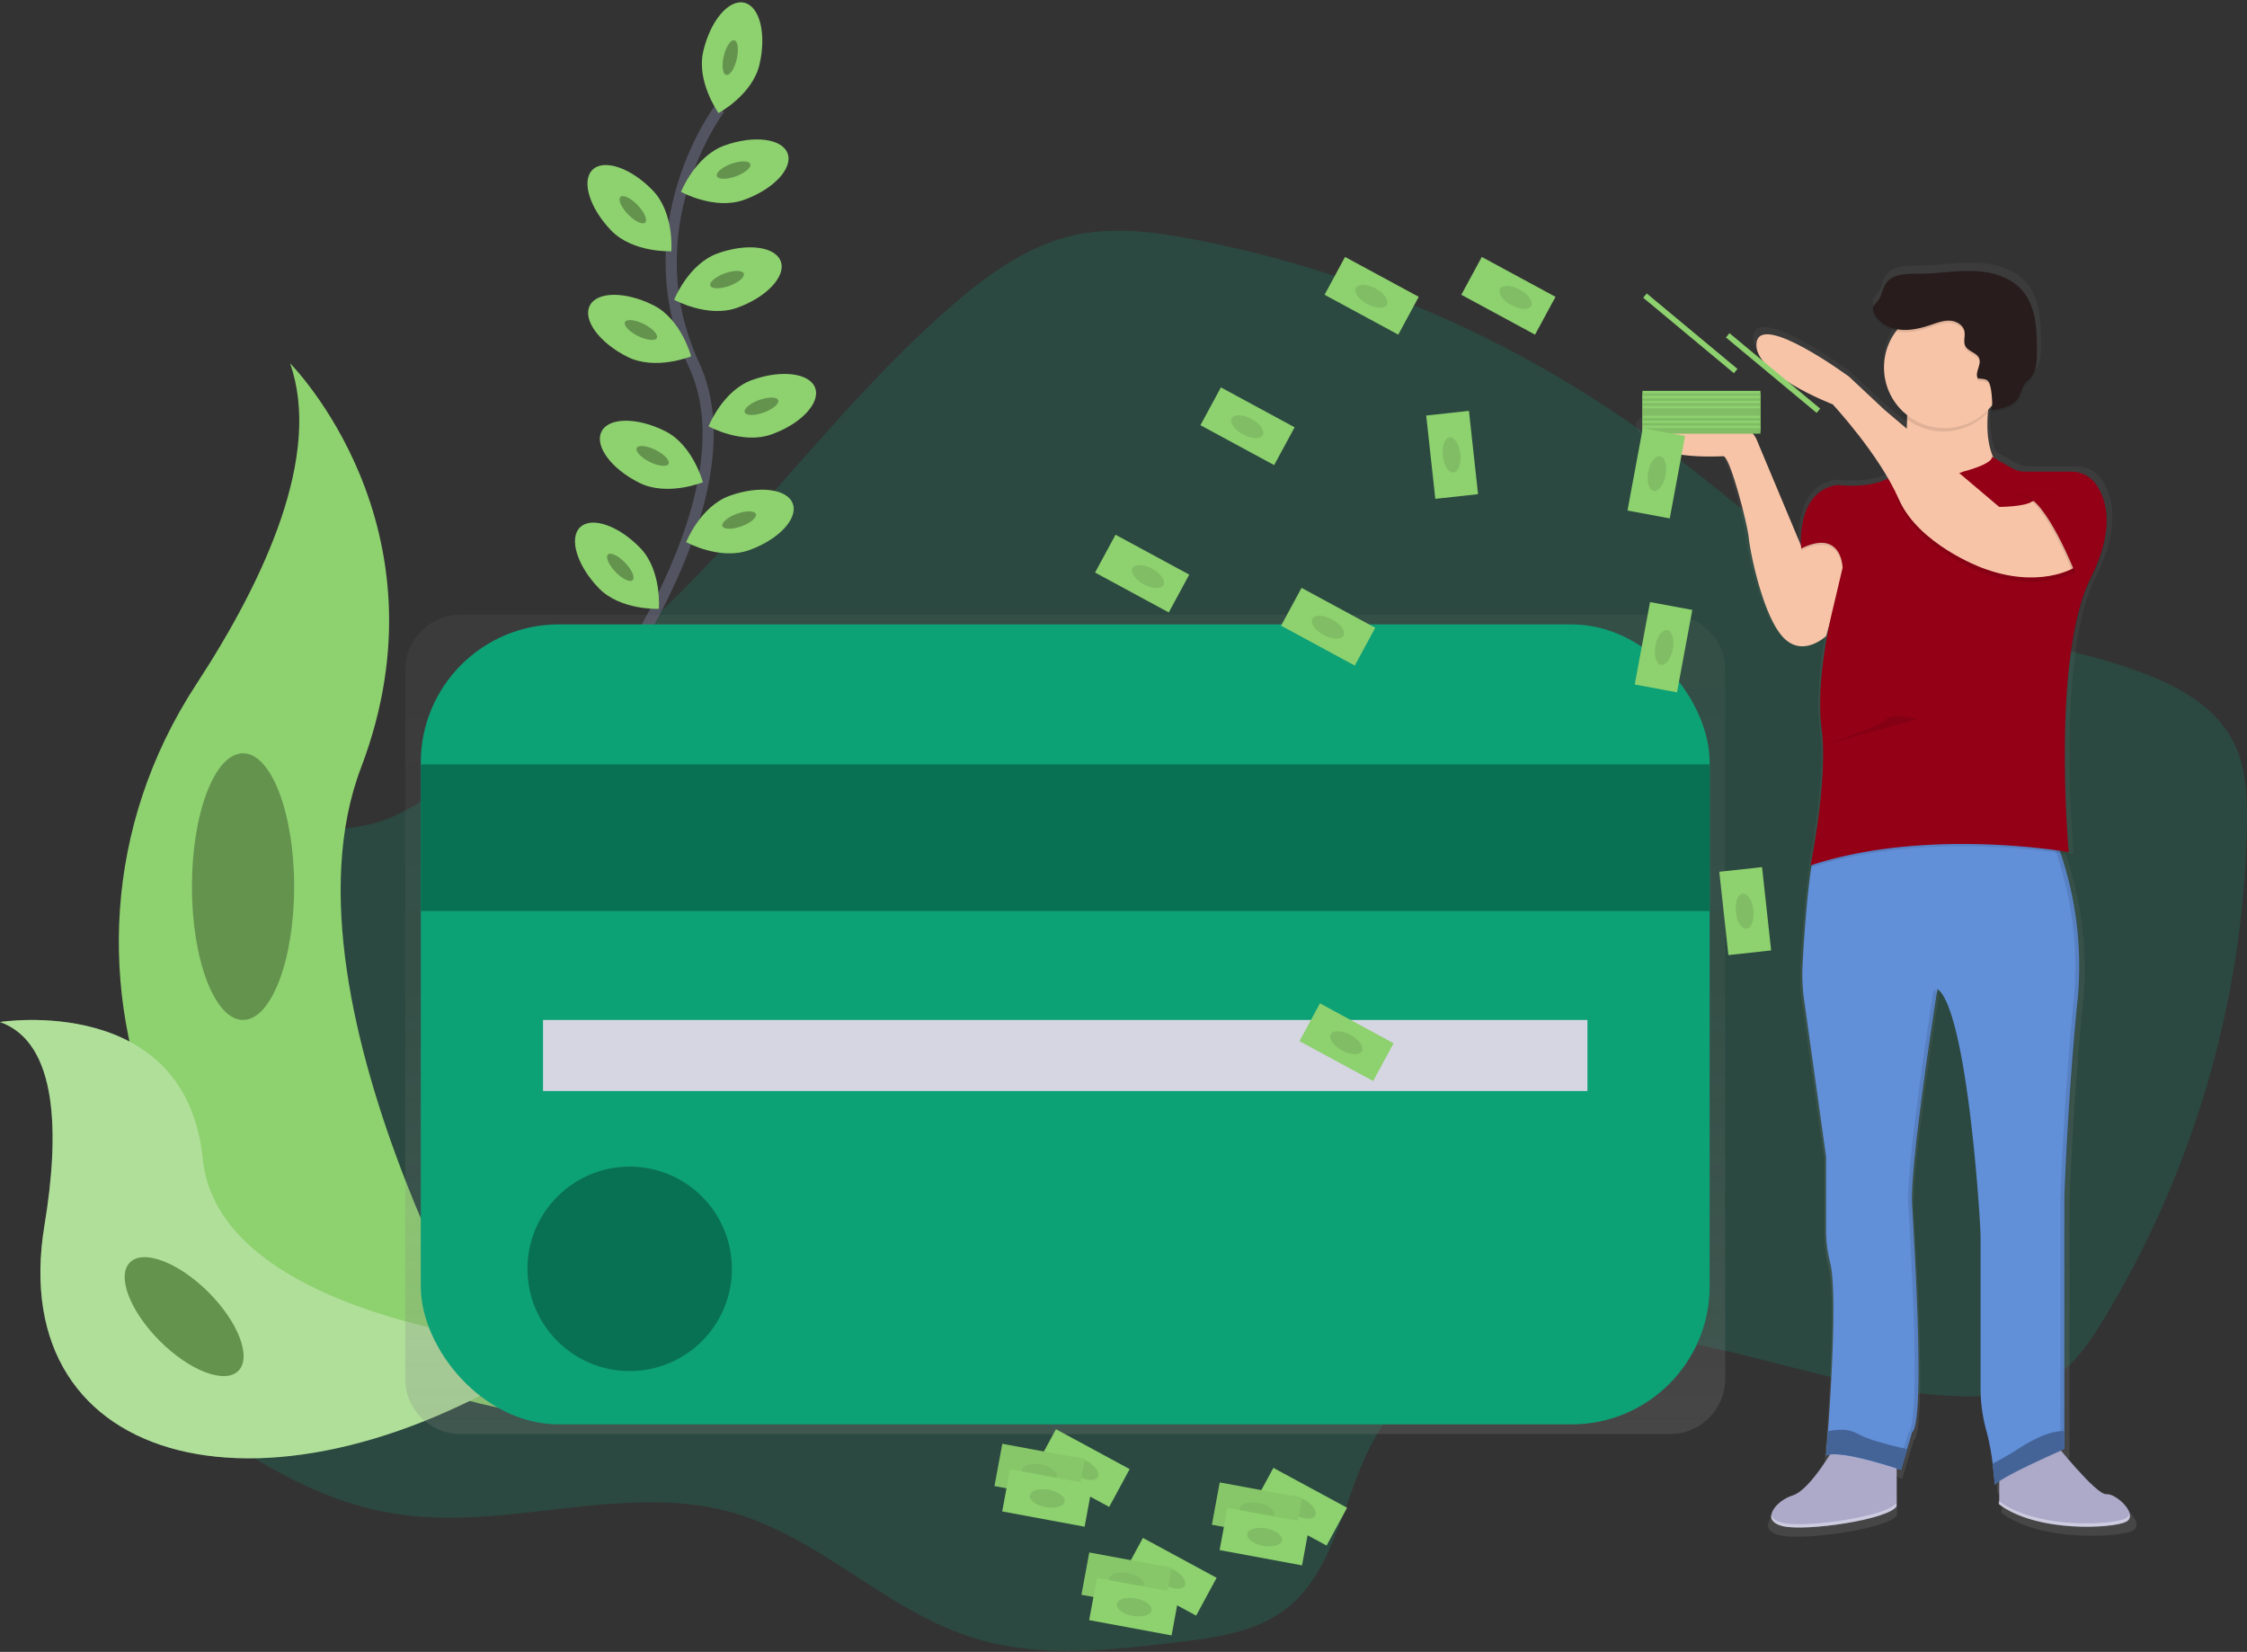 <svg xmlns="http://www.w3.org/2000/svg" width="404" height="297" viewBox="0 0 404 297">
    <rect x="0" y="0" width="404" height="297" fill="#333333" stroke="none"/>
    <defs>
        <linearGradient id="a" x1="50%" x2="50%" y1="100%" y2="0%">
            <stop offset="0%" stop-color="gray" stop-opacity=".25"/>
            <stop offset="54%" stop-color="gray" stop-opacity=".12"/>
            <stop offset="100%" stop-color="gray" stop-opacity=".1"/>
        </linearGradient>
        <linearGradient id="b" x1="50.016%" x2="50.016%" y1="99.994%" y2=".007%">
            <stop offset="0%" stop-color="gray" stop-opacity=".25"/>
            <stop offset="54%" stop-color="gray" stop-opacity=".12"/>
            <stop offset="100%" stop-color="gray" stop-opacity=".1"/>
        </linearGradient>
    </defs>
    <g fill="none" fill-rule="evenodd">
        <path fill="#0DA176" fill-rule="nonzero" d="M53.468 150.574c-5.313 1.605-10.287 5.492-11.614 10.884-1.518 6.198 1.983 12.445 2.489 18.808 1.634 20.848-28.025 35.557-23.794 56.036 1.68 8.142 8.47 14.132 15.162 19.08 10.718 7.903 22.61 14.884 35.78 16.854 19.99 2.995 40.875-5.807 60.305-.245 15.671 4.489 27.663 17.642 43.227 22.495 11.846 3.696 24.61 2.24 36.917.743 6.637-.805 13.59-1.734 18.944-5.716 9.956-7.413 10.582-22.051 17.248-32.542 10.295-16.177 32.869-19.354 51.797-16.21 18.927 3.144 37.307 10.884 56.483 10.254 4.099-.137 8.297-.693 11.872-2.705 4.347-2.443 7.284-6.749 9.88-11.009a178.138 178.138 0 0 0 25.83-88.515c.113-5.372-.078-10.976-2.604-15.717-3.194-5.998-9.578-9.586-15.933-12-15.26-5.807-32.118-6.757-47.072-13.307-14.423-6.317-26.104-17.397-38.664-26.892a205.946 205.946 0 0 0-84.823-37.776c-7.214-1.394-14.7-2.39-21.869-.78-8.258 1.854-15.377 7.002-21.777 12.544-17.028 14.742-30.675 32.931-46.367 49.088a263.977 263.977 0 0 1-35.225 30.376c-5.807 4.185-11.98 9.155-18.45 12.25-5.924 2.828-11.478 2.115-17.742 4.002z" opacity=".2"/>
        <path stroke="#535461" stroke-width="2" d="M129.37 19.554s-16.033 21.292-4.564 46.11c11.47 24.817-19.99 64.692-19.99 64.692"/>
        <path fill="#8ED16F" fill-rule="nonzero" d="M136.558 11.585c-1.274 5.48-7.367 8.745-7.367 8.745s-4.024-5.621-2.75-11.1c1.273-5.48 4.563-9.396 7.367-8.745 2.804.652 4.023 5.62 2.75 11.1z"/>
        <ellipse cx="131.297" cy="10.359" fill="#8ED16F" fill-rule="nonzero" rx="3.198" ry="1.199" transform="rotate(-76.9 131.297 10.359)"/>
        <ellipse cx="131.297" cy="10.359" fill="#000" fill-rule="nonzero" opacity=".3" rx="3.198" ry="1.199" transform="rotate(-76.9 131.297 10.359)"/>
        <path fill="#8ED16F" fill-rule="nonzero" d="M133.787 35.93c-5.293 1.908-11.345-1.435-11.345-1.435s2.53-6.433 7.827-8.337c5.297-1.904 10.37-1.245 11.345 1.435.975 2.68-2.534 6.43-7.827 8.337z"/>
        <ellipse cx="131.892" cy="30.579" fill="#8ED16F" fill-rule="nonzero" rx="3.197" ry="1.198" transform="rotate(-19.885 131.892 30.579)"/>
        <ellipse cx="131.892" cy="30.579" fill="#000" fill-rule="nonzero" opacity=".3" rx="3.197" ry="1.198" transform="rotate(-19.885 131.892 30.579)"/>
        <path fill="#8ED16F" fill-rule="nonzero" d="M132.555 55.33c-5.293 1.909-11.345-1.434-11.345-1.434s2.53-6.434 7.827-8.338c5.297-1.904 10.37-1.244 11.345 1.435.975 2.68-2.534 6.434-7.827 8.338z"/>
        <ellipse cx="130.724" cy="50.271" fill="#8ED16F" fill-rule="nonzero" rx="3.198" ry="1.199" transform="rotate(-19.8 130.724 50.271)"/>
        <ellipse cx="130.724" cy="50.271" fill="#000" fill-rule="nonzero" opacity=".3" rx="3.198" ry="1.199" transform="rotate(-19.8 130.724 50.271)"/>
        <path fill="#8ED16F" fill-rule="nonzero" d="M138.74 78.091c-5.293 1.908-11.345-1.435-11.345-1.435s2.53-6.434 7.827-8.338c5.297-1.904 10.37-1.244 11.345 1.436.975 2.68-2.534 6.441-7.827 8.337z"/>
        <ellipse cx="136.909" cy="73.042" fill="#8ED16F" fill-rule="nonzero" rx="3.198" ry="1.199" transform="rotate(-19.8 136.91 73.042)"/>
        <ellipse cx="136.909" cy="73.042" fill="#000" fill-rule="nonzero" opacity=".3" rx="3.198" ry="1.199" transform="rotate(-19.8 136.91 73.042)"/>
        <path fill="#8ED16F" fill-rule="nonzero" d="M134.716 98.906c-5.293 1.908-11.345-1.435-11.345-1.435s2.53-6.434 7.828-8.338c5.297-1.904 10.37-1.244 11.344 1.435.975 2.68-2.53 6.434-7.827 8.338z"/>
        <ellipse cx="132.895" cy="93.504" fill="#8ED16F" fill-rule="nonzero" rx="3.197" ry="1.198" transform="rotate(-19.885 132.895 93.504)"/>
        <ellipse cx="132.895" cy="93.504" fill="#000" fill-rule="nonzero" opacity=".3" rx="3.197" ry="1.198" transform="rotate(-19.885 132.895 93.504)"/>
        <path fill="#8ED16F" fill-rule="nonzero" d="M109.89 41.443c3.907 4.049 10.814 3.733 10.814 3.733s.568-6.89-3.34-10.938c-3.907-4.049-8.747-5.716-10.813-3.733-2.066 1.982-.568 6.89 3.339 10.938z"/>
        <ellipse cx="113.776" cy="37.705" fill="#8ED16F" fill-rule="nonzero" rx="1.199" ry="3.198" transform="rotate(-43.99 113.776 37.705)"/>
        <ellipse cx="113.776" cy="37.705" fill="#000" fill-rule="nonzero" opacity=".3" rx="1.199" ry="3.198" transform="rotate(-43.99 113.776 37.705)"/>
        <path fill="#8ED16F" fill-rule="nonzero" d="M107.646 105.734c3.907 4.048 10.814 3.733 10.814 3.733s.568-6.89-3.34-10.938c-3.907-4.049-8.748-5.716-10.813-3.734-2.066 1.983-.569 6.89 3.339 10.939z"/>
        <ellipse cx="111.526" cy="102.002" fill="#8ED16F" fill-rule="nonzero" rx="1.199" ry="3.198" transform="rotate(-43.99 111.526 102.002)"/>
        <ellipse cx="111.526" cy="102.002" fill="#000" fill-rule="nonzero" opacity=".3" rx="1.199" ry="3.198" transform="rotate(-43.99 111.526 102.002)"/>
        <path fill="#8ED16F" fill-rule="nonzero" d="M112.827 64.166c5.036 2.514 11.436-.1 11.436-.1s-1.763-6.682-6.795-9.196c-5.031-2.513-10.154-2.488-11.436.1-1.281 2.588 1.76 6.682 6.795 9.196z"/>
        <ellipse cx="115.229" cy="59.334" fill="#8ED16F" fill-rule="nonzero" rx="1.199" ry="3.198" transform="rotate(-63.48 115.229 59.334)"/>
        <ellipse cx="115.229" cy="59.334" fill="#000" fill-rule="nonzero" opacity=".3" rx="1.199" ry="3.198" transform="rotate(-63.48 115.229 59.334)"/>
        <path fill="#8ED16F" fill-rule="nonzero" d="M114.938 86.802c5.036 2.514 11.436-.1 11.436-.1s-1.763-6.682-6.794-9.196c-5.032-2.513-10.155-2.489-11.436.1-1.282 2.588 1.78 6.707 6.794 9.196z"/>
        <ellipse cx="117.342" cy="81.973" fill="#8ED16F" fill-rule="nonzero" rx="1.199" ry="3.198" transform="rotate(-63.48 117.342 81.973)"/>
        <ellipse cx="117.342" cy="81.973" fill="#000" fill-rule="nonzero" opacity=".3" rx="1.199" ry="3.198" transform="rotate(-63.48 117.342 81.973)"/>
        <path fill="#8ED16F" fill-rule="nonzero" d="M52.153 65.32S81.434 94.6 64.904 138.05c-16.53 43.45 28.336 115.706 28.336 115.706s-.481-.07-1.373-.229c-60.147-10.614-90.013-79.397-56.58-130.493 12.416-18.998 22.64-41.281 16.866-57.716z"/>
        <path fill="#8ED16F" fill-rule="nonzero" d="M0 183.75s33.413-5.322 36.457 24.623c3.045 29.945 64.25 34.097 64.25 34.097s-.416.274-1.15.763C49.022 276.417.713 264.363 7.993 220.315c2.713-16.38 2.49-32.828-7.993-36.565z"/>
        <path fill="#FFF" fill-rule="nonzero" d="M0 183.75s33.413-5.322 36.457 24.623c3.045 29.945 64.25 34.097 64.25 34.097s-.416.274-1.15.763C49.022 276.417.713 264.363 7.993 220.315c2.713-16.38 2.49-32.828-7.993-36.565z" opacity=".3"/>
        <ellipse cx="43.696" cy="159.409" fill="#8ED16F" fill-rule="nonzero" rx="9.188" ry="23.972"/>
        <ellipse cx="43.696" cy="159.409" fill="#000" fill-rule="nonzero" opacity=".3" rx="9.188" ry="23.972"/>
        <ellipse cx="33.109" cy="236.722" fill="#8ED16F" fill-rule="nonzero" rx="6.193" ry="13.784" transform="rotate(-45 33.11 236.722)"/>
        <ellipse cx="33.109" cy="236.722" fill="#000" fill-rule="nonzero" opacity=".3" rx="6.193" ry="13.784" transform="rotate(-45 33.11 236.722)"/>
        <path fill="url(#a)" fill-rule="nonzero" d="M300.273 110.529H82.774c-5.473 0-9.91 4.437-9.91 9.91V247.92c0 5.473 4.437 9.91 9.91 9.91h217.499c5.473 0 9.91-4.437 9.91-9.91V120.438c0-5.472-4.437-9.91-9.91-9.91z"/>
        <rect width="231.731" height="143.833" x="75.656" y="112.263" fill="#0DA176" fill-rule="nonzero" rx="24.81"/>
        <path fill="#0DA176" fill-rule="nonzero" d="M75.656 137.433h231.731v26.369H75.656z"/>
        <path fill="#000" fill-rule="nonzero" d="M75.656 137.433h231.731v26.369H75.656z" opacity=".3"/>
        <path fill="#D6D6E3" fill-rule="nonzero" d="M97.633 183.381h187.782v12.784H97.633z"/>
        <circle cx="113.213" cy="228.13" r="18.38" fill="#0DA176" fill-rule="nonzero"/>
        <circle cx="113.213" cy="228.13" r="18.38" fill="#000" fill-rule="nonzero" opacity=".3"/>
        <path fill="url(#b)" fill-rule="nonzero" d="M294.213 76.797a4.024 4.024 0 0 0 1.77 2.24c3.813 2.518 12.1 1.983 13.096 1.983.212 0 .49.377.797 1.012 1.464 3.02 3.733 11.871 3.886 13.862.204 2.41 2.443 13.689 6.11 17.891.112.129.224.249.332.36 3.597 3.614 7.815-.36 7.815-.36l.606-2.103c-.17.83-.361 1.796-.552 2.879-.095.543-.19 1.12-.282 1.713a65.66 65.66 0 0 0-.859 10.109c-.009 1.23.044 2.459.158 3.683.033.34.07.676.116 1.004.187 1.491.279 2.993.274 4.496-.033 8.927-2.31 20.031-2.31 20.031l.086-.029c-.053.278-.087.415-.087.415l.133-.041c-.063.412-.124.833-.182 1.265-.772 5.6-1.216 12.568-1.427 16.592-.11 2.122-.015 4.25.282 6.355l4.048 28.5v13.275a23.436 23.436 0 0 0 .73 5.965c1.32 5.015.233 22.52-.377 30.824-.17 2.265-.303 3.85-.34 4.305v.137l.116-.045v.145c.173-.074.354-.127.54-.158-1.606 2.489-4.514 6.604-6.75 7.297a7.08 7.08 0 0 0-3.372 2.235l-.058.08-.083.115c-.277.37-.445.81-.486 1.27a1.402 1.402 0 0 1-.074-.245c-.17.925.386 1.771 2.132 2.182 1.018.194 2.054.278 3.09.249 6.056 0 16.804-1.863 17.99-3.866v-6.911l.195.062v.062l.743.245 2.036-6.836c2.444-1.808.415-34.175 0-41.613-.373-6.778 3.82-33.74 4.563-38.49l-.1-.12.113-.693c.15.109.288.231.415.365.243.29.456.604.634.938.35.593.652 1.215.9 1.858 4.099 10.22 5.944 39.448 5.944 42.07v27.485a28.622 28.622 0 0 0 1.12 8.018c.377 1.371.668 2.765.872 4.173a72.686 72.686 0 0 1 .427 3.231c0 .129.029.253.041.37.013.115 0 .111 0 .17.112 1.082.17 1.791.17 1.791a.415.415 0 0 1 .083-.162l.021.262a.56.56 0 0 1 .162-.257c.168-.166.352-.316.547-.448v3.492l-.1-.074v.601c4.223 3.186 11.097 4.148 16.373 4.11 3.422 0 6.193-.414 7.155-.895 1.378-.676.623-2.253-.63-3.46-.97-.937-2.236-1.659-3.036-1.568-1.336.146-5.903-5.027-8.296-7.86l.27-.12.38-.166V216.22s.615-18.094 2.444-35.988c.868-9.02-.2-18.123-3.132-26.697l-.058-.17.556.087c.589.091.904.145.904.145s0-.141-.037-.415h.037s-.713-7.76-.722-17.509c0-11.05.934-24.523 4.796-32.147 2.223-4.389 2.965-7.881 2.903-10.636.097-2.423-.6-4.812-1.987-6.802a5.392 5.392 0 0 0-2.285-1.809l-.08-.046h-.04a5.683 5.683 0 0 0-2.1-.414h-8.341a5.57 5.57 0 0 1-2.754-.726l-3.265-1.85c-1.087-2.377-1.244-5.322-1.012-8.085 0-.22.041-.44.062-.655l.237-.25c.182-.194.352-.414.518-.6a4.625 4.625 0 0 1-.037.489c-.042.261-.112.415-.224.448 1.783-.233 3.774-.585 4.87-1.962.045-.054.087-.112.128-.17a8.89 8.89 0 0 0 .8-1.66 4.82 4.82 0 0 1 .61-1.111c.274-.357.631-.647.925-.987l.05-.059c1.05-1.244 1.108-3.028 1.12-4.654.021-3.949-.095-8.296-2.737-11.257-2.195-2.464-5.696-3.398-9.018-3.506-3.323-.107-6.637.49-9.956.507-2.256 0-4.977-.038-6.222 1.829-.61.917-.684 2.115-1.348 2.995-.381.506-.966.941-1 1.572-.004.29.07.577.216.83v.028c.805 1.585 2.514 2.572 4.298 2.883-.302.363-.579.746-.83 1.145a10.901 10.901 0 0 0-1.66 5.807c0 .241 0 .478.026.714a10.963 10.963 0 0 0 3.476 7.305c-.033.232-.067.464-.104.692l.075.067c.235.213.48.415.734.605l.091.07v.416c0 .24 0 .485-.025.721-.025.237 0 .382-.025.573l-.054-.046-4.052-3.385-6.517-6.03s-16.293-11.86-17.11-6.223a4.06 4.06 0 0 0 .775 2.813c2.99 4.562 13.274 8.445 13.274 8.445s6.13 6.483 10.233 13.473c-.145.079-.29.153-.444.224-3.65 1.696-8.976.979-8.976.979-6.152.958-6.707 7.698-6.674 10.424V97.222l-8.164-19.168-.024-.058a4.036 4.036 0 0 0-3.053-2.398c-5.46-.917-19.102-2.829-17.961 1.199zm34.175 186.247c.12-.028.24-.05.361-.066l-.037.058-.324.008z"/>
        <path fill="#ACA9C9" fill-rule="nonzero" d="M369.176 259.124s7.732 9.72 9.52 9.52c1.788-.2 5.948 3.766 3.571 4.978-2.377 1.21-16.061 1.982-22.814-3.174v-7.769l9.723-3.555zM330.106 259.717s-4.563 8.13-7.732 9.126c-3.17.996-5.949 4.563-1.784 5.554 4.165.992 19.04-1.19 20.425-3.571V260.31l-10.91-.594z"/>
        <path fill="#618FD8" fill-rule="nonzero" d="M324.377 179.847l3.94 28.115v13.07c-.011 1.984.228 3.96.714 5.883 1.286 4.948.228 22.212-.369 30.405-.195 2.671-.344 4.38-.344 4.38 2.576-1.19 13.485 2.576 13.485 2.576l1.103-3.754.88-2.986c2.38-1.784.415-33.712 0-41.066-.27-5.023 1.97-21.309 3.405-31.069.415-2.758.751-4.978.954-6.313l.2-1.29c.437.356.8.794 1.07 1.29.341.586.634 1.2.875 1.833 3.99 10.084 5.807 38.913 5.807 41.48v27.112a28.588 28.588 0 0 0 1.091 7.91 41.48 41.48 0 0 1 1.074 5.712c.283 2.153.415 3.887.415 3.887.2-1.19 12.494-6.546 12.494-6.546v-45.213s.593-17.837 2.381-35.5a63.332 63.332 0 0 0-2.281-23.884 59.017 59.017 0 0 0-1.415-4.251c-.726-1.93-1.244-2.995-1.244-2.995H328.11c-.68.128-1.244 1.497-1.754 3.575-.332 1.394-.622 3.103-.876 4.978-.75 5.521-1.182 12.394-1.39 16.368a33.126 33.126 0 0 0 .287 6.293z"/>
        <g fill="#000" fill-rule="nonzero" opacity=".1">
            <path d="M370.458 260.605v-45.214s.593-17.836 2.38-35.499c1.789-17.662-4.977-31.135-4.977-31.135h.792s6.74 13.485 4.978 31.135c-1.763 17.65-2.381 35.5-2.381 35.5v45.213s-12.295 5.355-12.494 6.546c0 0 0-.266-.062-.722 2.68-1.863 11.764-5.824 11.764-5.824zM329.508 261.578c-.374.01-.744.1-1.09.27v-.24a5.877 5.877 0 0 1 1.09-.03zM343.093 257.635c2.381-1.784.415-33.711 0-41.066-.415-7.354 4.563-38.668 4.563-38.668.26.202.49.44.684.706-.73 4.679-4.811 31.28-4.45 37.962.414 7.338 2.38 39.266 0 41.066l-1.983 6.74-.722-.24 1.908-6.5z"/>
        </g>
        <path fill="#F7C4A7" fill-rule="nonzero" d="M332.482 99.682l-4.148 14.675s-4.363 4.148-7.93 0c-3.568-4.148-5.767-15.269-5.982-17.65-.216-2.38-3.373-14.675-4.563-14.675-1.19 0-13.087.792-14.477-4.148-1.111-3.974 12.17-2.074 17.488-1.183a3.94 3.94 0 0 1 2.975 2.365L324 98.54s4.318-5.007 8.482 1.14zM359.254 65.572s-5.156 14.477 1.39 19.633c6.545 5.156-23.408 6.546-23.408 6.546l4.065-3.866s2.875-11.403.892-20.923l17.06-1.39z"/>
        <path fill="#000" fill-rule="nonzero" d="M352.907 85.205s5.256-1.29 5.256-2.676l4.658 2.676h11.702s8.528 4.758 1.39 19.04c-7.14 14.281-3.966 49.361-3.966 49.361s-25.382-4.563-46.404 2.381c0 0 3.173-15.667 1.982-24.59-1.19-8.922 1.983-21.416 1.983-21.416l1.784-7.537s-.1-7.051-7.438-3.472c0 0-1.09-10.212 6.447-11.403 0 0 8.71 1.19 11.303-3.173 0 .017 5.753 3.39 11.303.809z" opacity=".1"/>
        <path fill="#940016" fill-rule="nonzero" d="M352.907 84.81s5.256-1.29 5.256-2.675l3.414 1.962c.816.468 1.74.714 2.68.714h8.183a5.392 5.392 0 0 1 4.385 2.232c1.879 2.642 3.563 7.852-.913 16.807-7.138 14.278-3.965 49.362-3.965 49.362s-25.382-4.563-46.404 2.381c0 0 3.173-15.667 1.982-24.59-1.19-8.922 1.983-21.387 1.983-21.387l1.784-7.537s-.1-7.051-7.438-3.472c0 0-1.061-9.93 6.135-11.349.2-.044.406-.058.61-.041 1.54.162 8.711.68 11.01-3.207-.005.004 5.748 3.377 11.298.8z"/>
        <path fill="#000" fill-rule="nonzero" d="M372.938 102.855s-6.346 3.965-16.658 0c0 0-11.304-4.148-14.875-12.295-3.572-8.147 18.044 1.39 18.044 1.39s4.563 0 5.948-.992c1.386-.991 11.109 7.533 7.541 11.897z" opacity=".1"/>
        <path fill="#F7C4A7" fill-rule="nonzero" d="M372.938 102.063s-6.346 3.965-16.658 0c0 0-11.304-4.148-14.875-12.295-3.572-8.147-11.897-17.07-11.897-17.07s-14.476-5.554-13.688-11.104c.788-5.55 16.658 6.148 16.658 6.148l6.347 5.948 20.624 17.45s4.563 0 5.948-.99c1.386-.992 11.109 7.549 7.541 11.913z"/>
        <path fill="#000" fill-rule="nonzero" d="M342.002 67.555l17.053-1.39a39.145 39.145 0 0 0-1.78 8.077c-4.124 4.276-10.914 4.46-15.265.415a19.384 19.384 0 0 0-.008-7.102z" opacity=".1"/>
        <circle cx="349.639" cy="66.07" r="10.905" fill="#F7C4A7" fill-rule="nonzero"/>
        <path fill="#000" fill-rule="nonzero" d="M355.624 68.439c-.638-1.054.66-2.427.233-3.58-.394-1.062-1.962-1.245-2.49-2.236-.414-.8 0-1.784-.165-2.667-.237-1.14-1.464-1.85-2.63-1.908-1.166-.058-2.29.377-3.397.75-1.805.61-3.704 1.079-5.596.863-1.891-.215-3.779-1.244-4.62-2.932a1.66 1.66 0 0 1-.212-.805c.033-.622.605-1.05.974-1.547.647-.867.722-2.05 1.311-2.954 1.203-1.841 3.845-1.796 6.044-1.804 3.235 0 6.454-.606 9.69-.498 3.235.108 6.637 1.025 8.781 3.455 2.572 2.925 2.688 7.206 2.667 11.105 0 1.605-.066 3.351-1.09 4.592-.3.36-.664.66-.95 1.028-.623.83-.789 1.892-1.374 2.734-1.037 1.497-3.06 1.862-4.865 2.103.53-.07.091-3.625 0-3.953-.349-1.634-.726-1.601-2.31-1.746z" opacity=".1"/>
        <path fill="#281C1C" fill-rule="nonzero" d="M355.624 68.045c-.638-1.054.66-2.427.233-3.58-.394-1.062-1.962-1.245-2.49-2.236-.414-.8 0-1.784-.165-2.667-.237-1.14-1.464-1.85-2.63-1.908-1.166-.058-2.29.377-3.397.75-1.805.61-3.704 1.079-5.596.863-1.891-.215-3.779-1.244-4.62-2.932a1.66 1.66 0 0 1-.212-.805c.033-.622.605-1.05.974-1.547.647-.867.722-2.05 1.311-2.954 1.203-1.841 3.845-1.796 6.044-1.804 3.235 0 6.454-.606 9.69-.498 3.235.108 6.637 1.025 8.781 3.455 2.572 2.925 2.688 7.206 2.667 11.105 0 1.605-.066 3.351-1.09 4.592-.3.36-.664.66-.95 1.028-.623.83-.789 1.892-1.374 2.734-1.037 1.497-3.06 1.862-4.865 2.103.53-.07.091-3.625 0-3.953-.349-1.655-.726-1.605-2.31-1.746z"/>
        <path fill="#000" fill-rule="nonzero" d="M372.839 103.353s-5.355-13.884-9.52-14.278c-4.165-.394 7.931 0 7.931 0l3.966 7.139-2.377 7.139z" opacity=".1"/>
        <path fill="#940016" fill-rule="nonzero" d="M373.237 103.353s-5.355-13.884-9.52-14.278c-4.164-.394 7.931 0 7.931 0l3.966 7.139-2.377 7.139z"/>
        <path fill="#618FD8" fill-rule="nonzero" d="M358.246 263.169c.282 2.152.415 3.886.415 3.886.199-1.19 12.494-6.545 12.494-6.545v-3.223a5.467 5.467 0 0 0-.938.045c-2.385.32-4.596 1.477-6.637 2.713a60.532 60.532 0 0 1-5.334 3.124z"/>
        <path fill="#000" fill-rule="nonzero" d="M358.246 263.169c.282 2.152.415 3.886.415 3.886.199-1.19 12.494-6.545 12.494-6.545v-3.223a5.467 5.467 0 0 0-.938.045c-2.385.32-4.596 1.477-6.637 2.713a60.532 60.532 0 0 1-5.334 3.124z" opacity=".3"/>
        <path fill="#618FD8" fill-rule="nonzero" d="M328.318 261.7c2.576-1.19 13.485 2.576 13.485 2.576l1.103-3.754a59.082 59.082 0 0 1-5.653-1.44 18.807 18.807 0 0 1-2.539-.937 17.007 17.007 0 0 0-1.692-.788c-1.423-.49-2.904-.282-4.364-.037-.19 2.671-.34 4.38-.34 4.38z"/>
        <path fill="#000" fill-rule="nonzero" d="M328.318 261.7c2.576-1.19 13.485 2.576 13.485 2.576l1.103-3.754a59.082 59.082 0 0 1-5.653-1.44 18.807 18.807 0 0 1-2.539-.937 17.007 17.007 0 0 0-1.692-.788c-1.423-.49-2.904-.282-4.364-.037-.19 2.671-.34 4.38-.34 4.38z" opacity=".3"/>
        <path fill="#FFF" fill-rule="nonzero" d="M382.16 273.004c.335-.144.586-.435.68-.789a1.166 1.166 0 0 1-.68 1.382c-2.382 1.19-16.062 1.982-22.815-3.174v-.593c6.753 5.156 20.433 4.364 22.814 3.174zM320.486 273.796c4.148.991 19.04-1.19 20.425-3.572v.594c-1.39 2.38-16.26 4.562-20.425 3.571-1.7-.415-2.244-1.244-2.074-2.153.133.672.755 1.228 2.074 1.56z" opacity=".4"/>
        <path fill="#000" fill-rule="nonzero" d="M344.678 129.332s-4.364-1.39-5.555 0c-1.19 1.39-11.365 4.646-11.365 4.646" opacity=".1"/>
        <path fill="#8ED16F" fill-rule="nonzero" d="M316.521 74.843h-21.217v-1h21.217z"/>
        <path fill="#8ED16F" fill-rule="nonzero" d="M316.521 75.291h-21.217v-1h21.217z"/>
        <path fill="#000" fill-rule="nonzero" d="M316.521 75.291h-21.217v-1h21.217z" opacity=".1"/>
        <path fill="#8ED16F" fill-rule="nonzero" d="M316.521 75.74h-21.217v-1h21.217z"/>
        <path fill="#8ED16F" fill-rule="nonzero" d="M316.521 76.183h-21.217v-1h21.217z"/>
        <path fill="#000" fill-rule="nonzero" d="M316.521 76.183h-21.217v-1h21.217z" opacity=".1"/>
        <path fill="#8ED16F" fill-rule="nonzero" d="M316.521 76.631h-21.217v-1h21.217z"/>
        <path fill="#8ED16F" fill-rule="nonzero" d="M316.521 77.075h-21.217v-1h21.217z"/>
        <path fill="#000" fill-rule="nonzero" d="M316.521 77.075h-21.217v-1h21.217z" opacity=".1"/>
        <path fill="#8ED16F" fill-rule="nonzero" d="M316.521 77.523h-21.217v-1h21.217z"/>
        <path fill="#8ED16F" fill-rule="nonzero" d="M316.521 77.966h-21.217v-1h21.217z"/>
        <path fill="#000" fill-rule="nonzero" d="M316.521 77.966h-21.217v-1h21.217z" opacity=".1"/>
        <path fill="#8ED16F" fill-rule="nonzero" d="M316.521 71.276h-21.217v-1h21.217zM326.623 74.237L310.311 60.67l.639-.77 16.313 13.568zM311.751 67.1L295.44 53.531l.639-.769 16.313 13.567z"/>
        <path fill="#8ED16F" fill-rule="nonzero" d="M316.521 71.72h-21.217v-1h21.217z"/>
        <path fill="#000" fill-rule="nonzero" d="M316.521 71.72h-21.217v-1h21.217z" opacity=".1"/>
        <path fill="#8ED16F" fill-rule="nonzero" d="M316.521 72.172h-21.217v-1h21.217z"/>
        <path fill="#8ED16F" fill-rule="nonzero" d="M316.521 72.615h-21.217v-1h21.217z"/>
        <path fill="#000" fill-rule="nonzero" d="M316.521 72.615h-21.217v-1h21.217z" opacity=".1"/>
        <path fill="#8ED16F" fill-rule="nonzero" d="M316.521 73.059h-21.217v-1h21.217z"/>
        <path fill="#8ED16F" fill-rule="nonzero" d="M316.521 73.508h-21.217v-1h21.217z"/>
        <path fill="#000" fill-rule="nonzero" d="M316.521 73.508h-21.217v-1h21.217z" opacity=".1"/>
        <path fill="#8ED16F" fill-rule="nonzero" d="M316.521 73.952h-21.217v-1h21.217z"/>
        <path fill="#8ED16F" fill-rule="nonzero" d="M316.521 74.4h-21.217v-1h21.217z"/>
        <path fill="#000" fill-rule="nonzero" d="M316.521 74.4h-21.217v-1h21.217z" opacity=".1"/>
        <path fill="#8ED16F" fill-rule="nonzero" d="M300.216 93.205l-7.602-1.412 2.751-14.817 7.602 1.412z"/>
        <ellipse cx="297.897" cy="85.138" fill="#8ED16F" fill-rule="nonzero" rx="3.173" ry="1.585" transform="rotate(-79.48 297.897 85.138)"/>
        <ellipse cx="297.897" cy="85.138" fill="#000" fill-rule="nonzero" opacity=".1" rx="3.173" ry="1.585" transform="rotate(-79.48 297.897 85.138)"/>
        <path fill="#8ED16F" fill-rule="nonzero" d="M301.517 124.478l-7.602-1.411 2.752-14.817 7.602 1.412z"/>
        <ellipse cx="299.193" cy="116.408" fill="#8ED16F" fill-rule="nonzero" rx="3.173" ry="1.585" transform="rotate(-79.48 299.193 116.408)"/>
        <ellipse cx="299.193" cy="116.408" fill="#000" fill-rule="nonzero" opacity=".1" rx="3.173" ry="1.585" transform="rotate(-79.48 299.193 116.408)"/>
        <path fill="#8ED16F" fill-rule="nonzero" d="M262.739 52.997l3.68-6.8 13.254 7.172-3.68 6.8z"/>
        <ellipse cx="272.497" cy="53.475" fill="#8ED16F" fill-rule="nonzero" rx="1.588" ry="3.181" transform="rotate(-61.39 272.497 53.475)"/>
        <ellipse cx="272.497" cy="53.475" fill="#000" fill-rule="nonzero" opacity=".1" rx="1.588" ry="3.181" transform="rotate(-61.39 272.497 53.475)"/>
        <path fill="#8ED16F" fill-rule="nonzero" d="M233.637 187.196l3.68-6.8 13.254 7.173-3.68 6.8z"/>
        <ellipse cx="242.062" cy="187.473" fill="#8ED16F" fill-rule="nonzero" rx="1.585" ry="3.173" transform="rotate(-61.58 242.062 187.473)"/>
        <ellipse cx="242.062" cy="187.473" fill="#000" fill-rule="nonzero" opacity=".1" rx="1.585" ry="3.173" transform="rotate(-61.58 242.062 187.473)"/>
        <path fill="#8ED16F" fill-rule="nonzero" d="M215.832 76.45l3.68-6.8 13.254 7.173-3.68 6.8z"/>
        <ellipse cx="224.252" cy="76.721" fill="#8ED16F" fill-rule="nonzero" rx="1.585" ry="3.173" transform="rotate(-61.58 224.252 76.721)"/>
        <ellipse cx="224.252" cy="76.721" fill="#000" fill-rule="nonzero" opacity=".1" rx="1.585" ry="3.173" transform="rotate(-61.58 224.252 76.721)"/>
        <path fill="#8ED16F" fill-rule="nonzero" d="M238.149 52.996l3.68-6.8 13.253 7.172-3.68 6.8z"/>
        <ellipse cx="246.569" cy="53.266" fill="#8ED16F" fill-rule="nonzero" rx="1.585" ry="3.173" transform="rotate(-61.58 246.569 53.266)"/>
        <ellipse cx="246.569" cy="53.266" fill="#000" fill-rule="nonzero" opacity=".1" rx="1.585" ry="3.173" transform="rotate(-61.58 246.569 53.266)"/>
        <path fill="#8ED16F" fill-rule="nonzero" d="M256.423 74.71l7.686-.84 1.638 14.981-7.686.84z"/>
        <ellipse cx="260.983" cy="81.794" fill="#8ED16F" fill-rule="nonzero" rx="1.585" ry="3.173" transform="rotate(-6.24 260.983 81.794)"/>
        <ellipse cx="260.983" cy="81.794" fill="#000" fill-rule="nonzero" opacity=".1" rx="1.585" ry="3.173" transform="rotate(-6.24 260.983 81.794)"/>
        <path fill="#8ED16F" fill-rule="nonzero" d="M309.12 156.742l7.686-.84 1.638 14.98-7.686.84z"/>
        <ellipse cx="313.684" cy="163.825" fill="#8ED16F" fill-rule="nonzero" rx="1.585" ry="3.173" transform="rotate(-6.24 313.684 163.825)"/>
        <ellipse cx="313.684" cy="163.825" fill="#000" fill-rule="nonzero" opacity=".1" rx="1.585" ry="3.173" transform="rotate(-6.24 313.684 163.825)"/>
        <path fill="#8ED16F" fill-rule="nonzero" d="M230.332 112.494l3.68-6.8 13.254 7.172-3.68 6.8z"/>
        <ellipse cx="238.75" cy="112.77" fill="#8ED16F" fill-rule="nonzero" rx="1.585" ry="3.173" transform="rotate(-61.58 238.75 112.77)"/>
        <ellipse cx="238.75" cy="112.77" fill="#000" fill-rule="nonzero" opacity=".1" rx="1.585" ry="3.173" transform="rotate(-61.58 238.75 112.77)"/>
        <path fill="#8ED16F" fill-rule="nonzero" d="M196.887 102.941l3.68-6.8 13.254 7.172-3.68 6.8z"/>
        <ellipse cx="206.406" cy="103.657" fill="#8ED16F" fill-rule="nonzero" rx="1.588" ry="3.181" transform="rotate(-61.39 206.406 103.657)"/>
        <ellipse cx="206.406" cy="103.657" fill="#000" fill-rule="nonzero" opacity=".1" rx="1.588" ry="3.181" transform="rotate(-61.39 206.406 103.657)"/>
        <path fill="#8ED16F" fill-rule="nonzero" d="M186.175 263.764l3.68-6.8 13.254 7.172-3.68 6.8z"/>
        <ellipse cx="194.595" cy="264.037" fill="#8ED16F" fill-rule="nonzero" rx="1.585" ry="3.173" transform="rotate(-61.58 194.595 264.037)"/>
        <ellipse cx="194.595" cy="264.037" fill="#000" fill-rule="nonzero" opacity=".1" rx="1.585" ry="3.173" transform="rotate(-61.58 194.595 264.037)"/>
        <path fill="#8ED16F" fill-rule="nonzero" d="M178.802 267.187l1.41-7.602 14.818 2.748-1.41 7.603z"/>
        <path fill="#000" fill-rule="nonzero" d="M178.802 267.187l1.41-7.602 14.818 2.748-1.41 7.603z" opacity=".05"/>
        <ellipse cx="186.9" cy="264.857" fill="#8ED16F" fill-rule="nonzero" rx="1.585" ry="3.173" transform="rotate(-79.49 186.9 264.857)"/>
        <ellipse cx="186.9" cy="264.857" fill="#000" fill-rule="nonzero" opacity=".1" rx="1.585" ry="3.173" transform="rotate(-79.49 186.9 264.857)"/>
        <path fill="#8ED16F" fill-rule="nonzero" d="M180.19 271.746l1.41-7.602 14.818 2.749-1.41 7.602z"/>
        <ellipse cx="188.285" cy="269.416" fill="#8ED16F" fill-rule="nonzero" rx="1.585" ry="3.173" transform="rotate(-79.49 188.285 269.416)"/>
        <ellipse cx="188.285" cy="269.416" fill="#000" fill-rule="nonzero" opacity=".1" rx="1.585" ry="3.173" transform="rotate(-79.49 188.285 269.416)"/>
        <path fill="#8ED16F" fill-rule="nonzero" d="M201.809 283.309l3.68-6.8 13.254 7.172-3.68 6.8z"/>
        <ellipse cx="210.233" cy="283.582" fill="#8ED16F" fill-rule="nonzero" rx="1.585" ry="3.173" transform="rotate(-61.58 210.233 283.582)"/>
        <ellipse cx="210.233" cy="283.582" fill="#000" fill-rule="nonzero" opacity=".1" rx="1.585" ry="3.173" transform="rotate(-61.58 210.233 283.582)"/>
        <path fill="#8ED16F" fill-rule="nonzero" d="M194.438 286.727l1.41-7.602 14.818 2.749-1.41 7.602z"/>
        <path fill="#000" fill-rule="nonzero" d="M194.438 286.727l1.41-7.602 14.818 2.749-1.41 7.602z" opacity=".05"/>
        <ellipse cx="202.533" cy="284.397" fill="#8ED16F" fill-rule="nonzero" rx="1.585" ry="3.173" transform="rotate(-79.49 202.533 284.397)"/>
        <ellipse cx="202.533" cy="284.397" fill="#000" fill-rule="nonzero" opacity=".1" rx="1.585" ry="3.173" transform="rotate(-79.49 202.533 284.397)"/>
        <path fill="#8ED16F" fill-rule="nonzero" d="M195.826 291.29l1.41-7.602 14.817 2.749-1.41 7.602z"/>
        <ellipse cx="203.924" cy="288.96" fill="#8ED16F" fill-rule="nonzero" rx="1.585" ry="3.173" transform="rotate(-79.49 203.924 288.96)"/>
        <ellipse cx="203.924" cy="288.96" fill="#000" fill-rule="nonzero" opacity=".1" rx="1.585" ry="3.173" transform="rotate(-79.49 203.924 288.96)"/>
        <path fill="#8ED16F" fill-rule="nonzero" d="M225.265 270.713l3.68-6.8 13.254 7.172-3.68 6.8z"/>
        <ellipse cx="233.681" cy="270.984" fill="#8ED16F" fill-rule="nonzero" rx="1.585" ry="3.173" transform="rotate(-61.58 233.681 270.984)"/>
        <ellipse cx="233.681" cy="270.984" fill="#000" fill-rule="nonzero" opacity=".1" rx="1.585" ry="3.173" transform="rotate(-61.58 233.681 270.984)"/>
        <path fill="#8ED16F" fill-rule="nonzero" d="M217.892 274.134l1.41-7.602 14.818 2.749-1.41 7.602z"/>
        <path fill="#000" fill-rule="nonzero" d="M217.892 274.134l1.41-7.602 14.818 2.749-1.41 7.602z" opacity=".05"/>
        <ellipse cx="225.987" cy="271.803" fill="#8ED16F" fill-rule="nonzero" rx="1.585" ry="3.173" transform="rotate(-79.49 225.987 271.803)"/>
        <ellipse cx="225.987" cy="271.803" fill="#000" fill-rule="nonzero" opacity=".1" rx="1.585" ry="3.173" transform="rotate(-79.49 225.987 271.803)"/>
        <path fill="#8ED16F" fill-rule="nonzero" d="M219.28 278.697l1.41-7.603 14.817 2.75-1.41 7.601z"/>
        <ellipse cx="227.379" cy="276.367" fill="#8ED16F" fill-rule="nonzero" rx="1.585" ry="3.173" transform="rotate(-79.49 227.379 276.367)"/>
        <ellipse cx="227.379" cy="276.367" fill="#000" fill-rule="nonzero" opacity=".1" rx="1.585" ry="3.173" transform="rotate(-79.49 227.379 276.367)"/>
    </g>
</svg>
